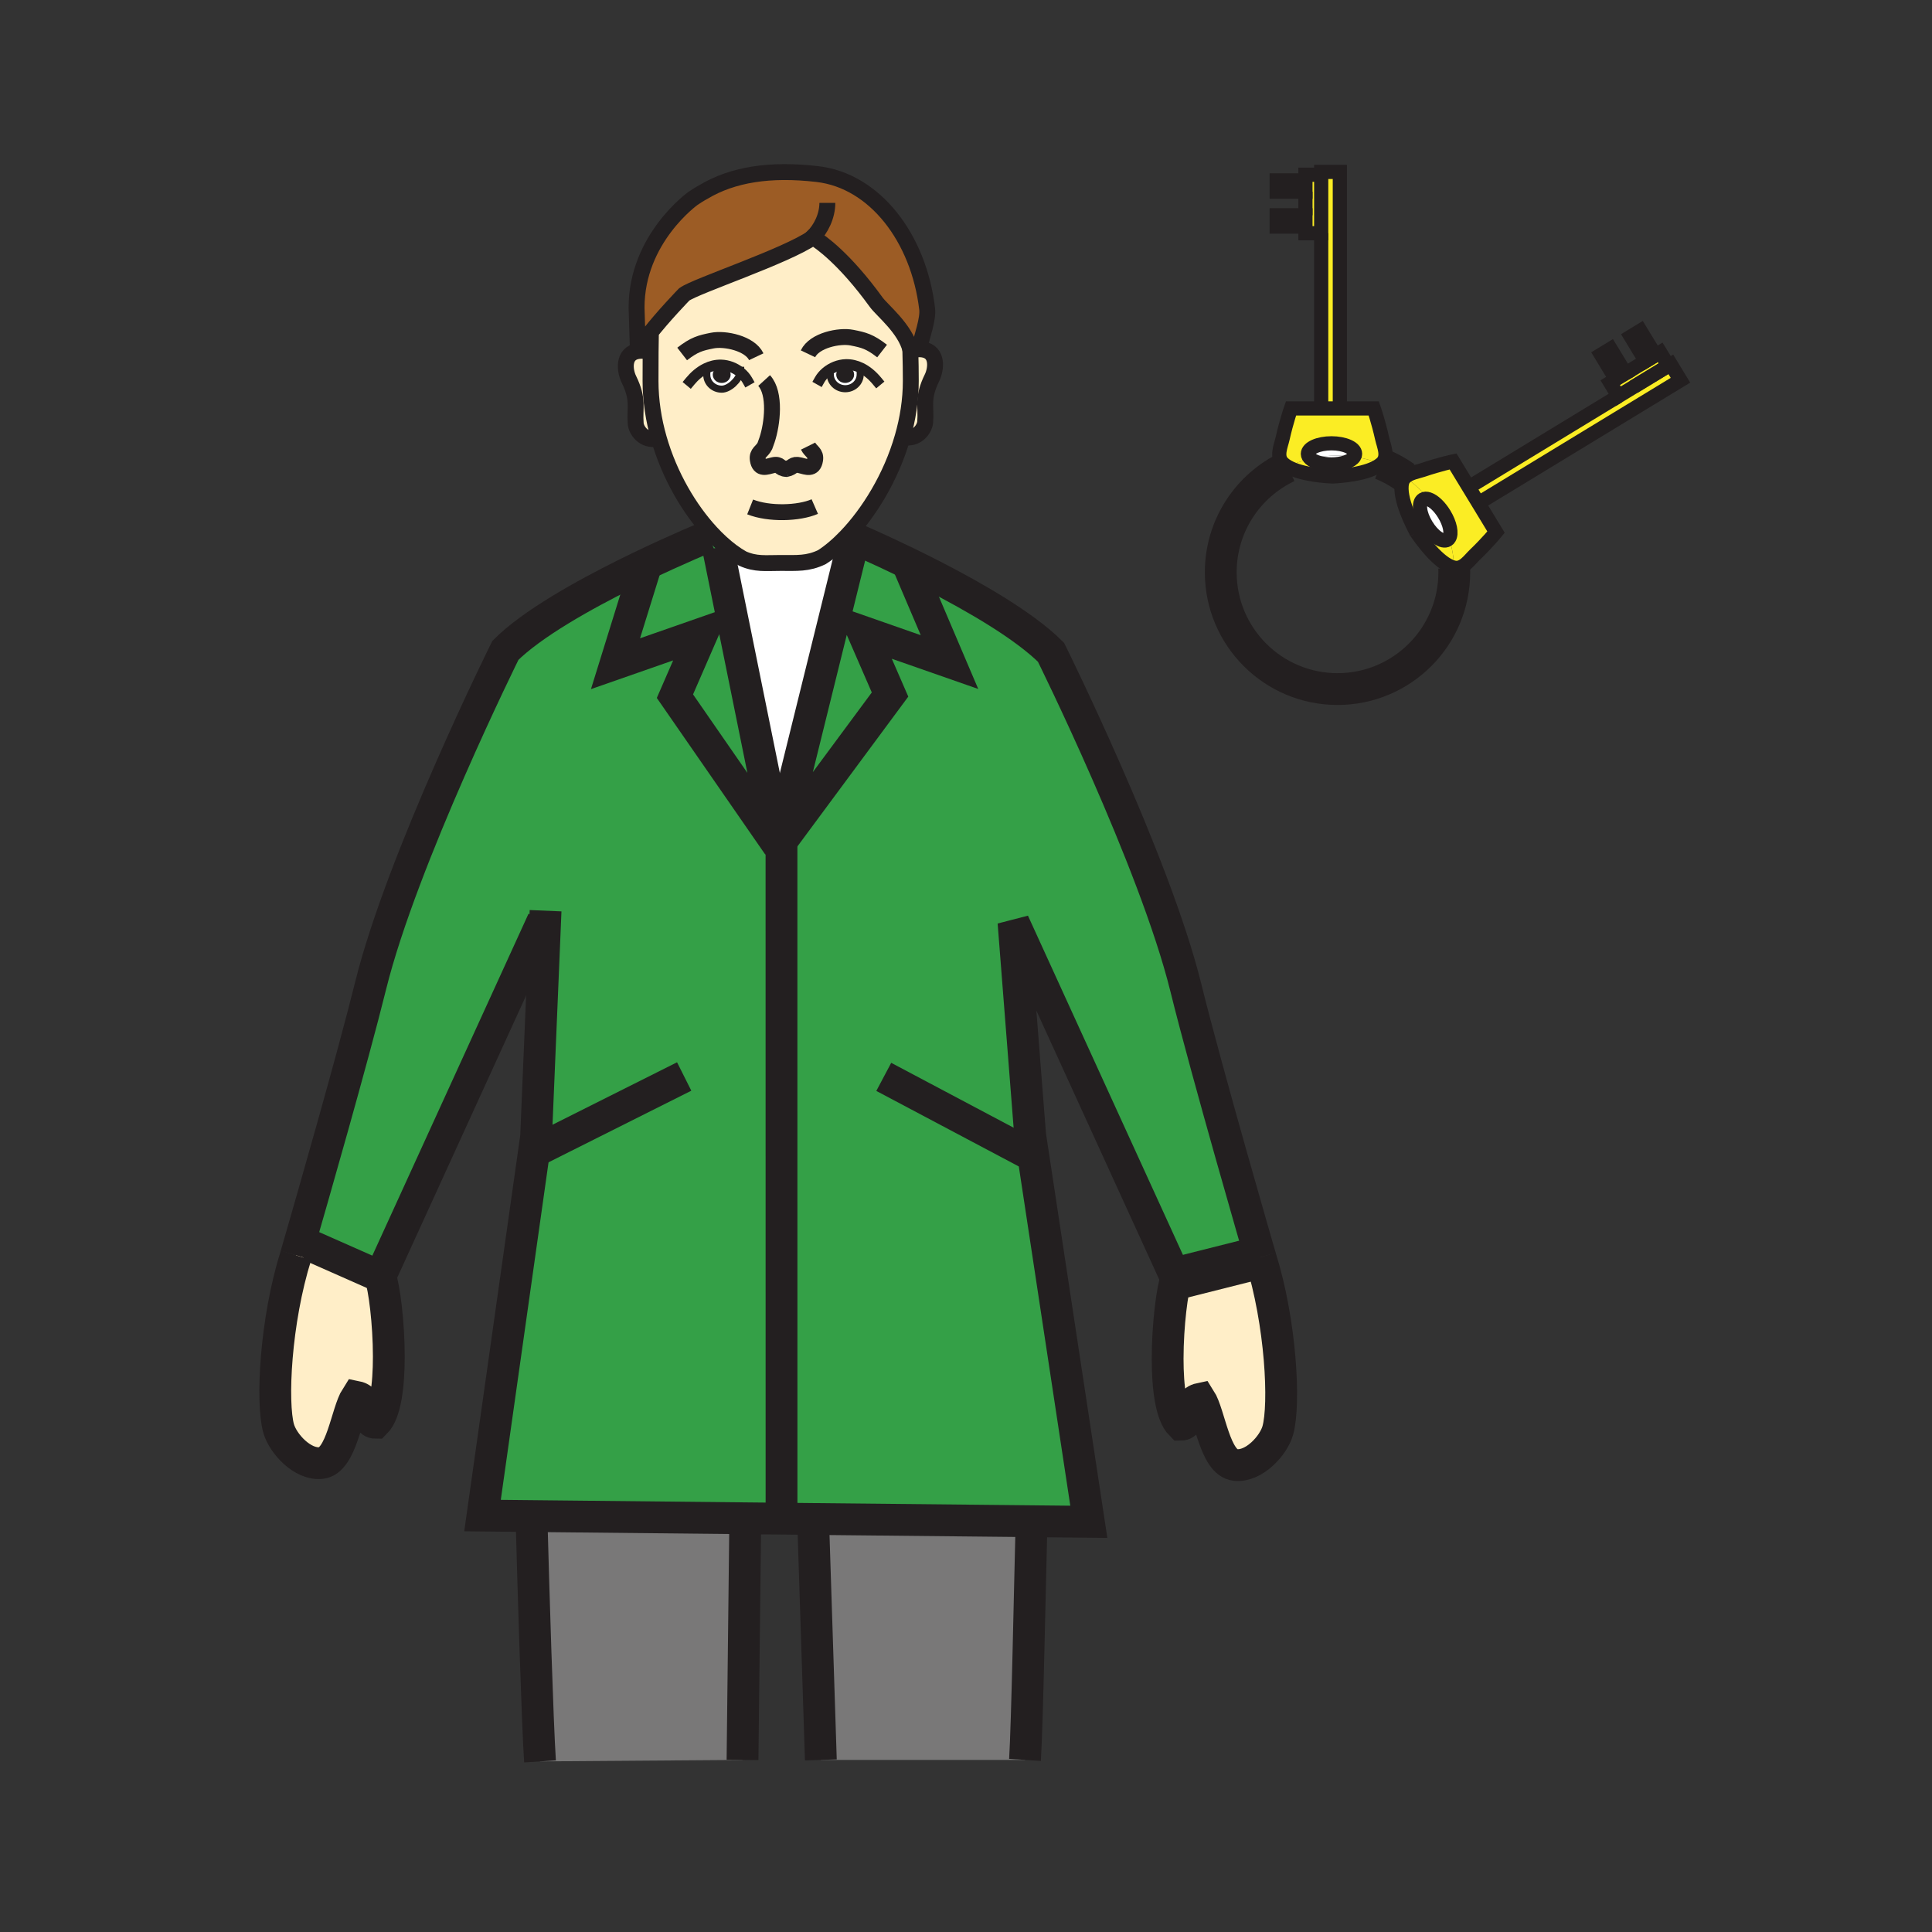 <?xml version="1.0" encoding="iso-8859-1"?>
<!-- Generator: Adobe Illustrator 12.0.1, SVG Export Plug-In . SVG Version: 6.00 Build 51448)  -->
<!DOCTYPE svg PUBLIC "-//W3C//DTD SVG 1.1//EN" "http://www.w3.org/Graphics/SVG/1.1/DTD/svg11.dtd">
<svg  version="1.1" id="Layer_1" xmlns="http://www.w3.org/2000/svg" xmlns:xlink="http://www.w3.org/1999/xlink" width="850.394" height="850.394"
	 viewBox="0 0 850.394 850.394" style="overflow:visible;enable-background:new 0 0 850.394 850.394;" xml:space="preserve">
<rect x="0" y="0" width="850.394" height="850.394" fill="#333333" stroke="none"/>
<g id="XMLID_8_">
	<g>
		<polygon style="fill:#FBED24;" points="735.42,160.35 739.68,167.37 650.75,221.46 649.18,218.88 648.9,218.43 648.9,218.42 
			646.48,214.45 712.36,174.38 719.09,170.28 		"/>
		<polygon style="fill:#FBED24;" points="730.74,155.07 734.35,160.99 719.09,170.28 712.36,174.38 708.76,168.45 711.25,166.93 
			715.5,164.35 724.36,158.95 724.37,158.96 728.62,156.37 728.62,156.36 		"/>
		<path style="fill:#FBED24;" d="M650.75,221.46l7.75,12.76c0,0-3.75,4.62-9.36,10c-2.43,2.34-5.14,6.48-9.069,5.65
			c-0.17-4.52-0.931-8.89-2.2-13.04c1.24-1.97,0.41-6.3-2.17-10.52c-2.07-3.42-4.72-5.85-6.88-6.56c-2.96-3.69-6.42-6.96-10.28-9.72
			c1.979-1.9,5.42-2.39,7.85-3.21c7.341-2.49,13.19-3.72,13.19-3.72l6.9,11.35h-0.011l2.431,3.97v0.01l0.279,0.45L650.75,221.46z"/>
		<polygon style="fill:#FFFFFF;" points="648.9,218.42 646.47,214.45 646.48,214.45 		"/>
		<path style="fill:#FBED24;" d="M640.07,249.87c-0.051,0-0.11-0.02-0.17-0.03c-6.841-1.66-14.91-13.3-16.42-15.56
			c0-0.01-0.011-0.02-0.021-0.03c-1.17-2.13-8-14.88-6.31-21.82c0.239-1,0.739-1.78,1.39-2.4c3.86,2.76,7.32,6.03,10.28,9.72
			c-0.95-0.32-1.801-0.31-2.471,0.1c-2.21,1.33-1.569,6.39,1.42,11.29c2.98,4.9,7.181,7.79,9.36,6.45
			c0.311-0.18,0.561-0.44,0.74-0.76C639.14,240.98,639.9,245.35,640.07,249.87z"/>
		<path style="fill:#FFFFFF;" d="M635.7,226.31c2.58,4.22,3.41,8.55,2.17,10.52c-1.92-6.29-5.021-12.07-9.05-17.08
			C630.98,220.46,633.63,222.89,635.7,226.31z"/>
		<path style="fill:#FFFFFF;" d="M637.87,236.83c-0.18,0.32-0.43,0.58-0.74,0.76c-2.18,1.34-6.38-1.55-9.36-6.45
			c-2.989-4.9-3.63-9.96-1.42-11.29c0.67-0.41,1.521-0.42,2.471-0.1C632.85,224.76,635.95,230.54,637.87,236.83z"/>
		<path style="fill:#FFFFFF;" d="M623.48,234.28c0.039,0.06,0.06,0.11,0.079,0.15l-0.17-0.28c0.021,0.03,0.051,0.06,0.07,0.1
			C623.47,234.26,623.48,234.27,623.48,234.28z"/>
		<path style="fill:#FBED24;" d="M608.35,192.96c0.75,3.34,2.931,7.9,0,10.82c-0.149,0.15-0.3,0.29-0.46,0.42
			c-3.739-1.5-7.699-2.58-11.819-3.17c0.26-0.4,0.39-0.82,0.39-1.25c0-2.57-4.65-4.65-10.39-4.65c-5.74,0-10.391,2.08-10.391,4.65
			c0,0.76,0.41,1.48,1.141,2.12c-3.5,0.83-6.86,2.01-10.04,3.53c-0.851-0.49-1.601-1.04-2.21-1.65c-2.92-2.92-0.75-7.48,0-10.82
			c1.699-7.57,3.68-13.19,3.68-13.19h13.29h4.65h0.529h3.03h14.92C604.67,179.77,606.67,185.39,608.35,192.96z"/>
		<path style="fill:#FBED24;" d="M596.07,201.03c4.12,0.59,8.08,1.67,11.819,3.17c-5.33,4.61-18.739,5.41-21.37,5.52
			c-2.06-0.07-13.55-0.69-19.739-4.29c3.18-1.52,6.54-2.7,10.04-3.53c1.72,1.5,5.22,2.53,9.25,2.53
			C590.84,204.43,594.86,202.99,596.07,201.03z"/>
		<path style="fill:#FFFFFF;" d="M596.46,199.78c0,0.43-0.13,0.85-0.39,1.25c-2.4-0.34-4.851-0.52-7.34-0.52
			c-4.101,0-8.091,0.48-11.91,1.39c-0.73-0.64-1.141-1.36-1.141-2.12c0-2.57,4.65-4.65,10.391-4.65
			C591.81,195.13,596.46,197.21,596.46,199.78z"/>
		<path style="fill:#FFFFFF;" d="M596.07,201.03c-1.21,1.96-5.23,3.4-10,3.4c-4.03,0-7.53-1.03-9.25-2.53
			c3.819-0.91,7.81-1.39,11.91-1.39C591.22,200.51,593.67,200.69,596.07,201.03z"/>
		<polygon style="fill:#FBED24;" points="589.75,75.67 589.75,179.77 586.72,179.77 586.19,179.77 581.54,179.77 581.54,102.65 
			581.54,76.91 581.54,75.67 		"/>
		<path style="fill:#FFFFFF;" d="M586.84,209.74h-0.77c0,0,0.16,0,0.449-0.02C586.73,209.74,586.84,209.74,586.84,209.74z"/>
		<polygon style="fill:#FBED24;" points="581.54,76.91 581.54,102.65 574.61,102.65 574.61,99.73 574.61,94.76 574.61,84.38 
			574.61,79.4 574.61,76.91 		"/>
		<path style="fill:#FFEEC8;" d="M554.8,553.4c9.12,29.05,10.84,64.859,7.65,76.199c-1.87,6.71-10.54,16.181-18.73,15.221
			c-9.06-0.99-11.14-22.33-15.51-29.13c-6.85,1.43-3.34,11.409-8.4,11.409c-4.39-4.369-5.859-16.43-5.859-29.05
			c0-14.89,2.05-30.569,3.78-35.31L554.8,553.4z"/>
		<path style="fill:#34A047;" d="M554.8,553.4l-37.069,9.34L446.1,405.95l7.33,93.66l25.83,170.229l-25.24-0.26l-95.99-0.98
			L344,668.45V668l-0.02-297.73l47.78-64.56l-12.02-27.64l38.19,13.35l-18.62-43.7c3.56,1.73,7.37,3.63,11.31,5.65
			c18.76,9.63,40.41,22.16,52,33.75c0,0,45.54,91.81,59.31,147.46C531.41,472.96,554.8,553.4,554.8,553.4z"/>
		<path style="fill:#797878;" d="M454.02,669.58L454,672c-0.69,26.07-1.84,87.05-2.84,102.65h-89.85L358,672l0.03-3.4L454.02,669.58
			z"/>
		<path style="fill:#34A047;" d="M399.31,247.72l18.62,43.7l-38.19-13.35l12.02,27.64l-47.78,64.56v-3.74l32-129.45L376,237
			C376,237,385.9,241.21,399.31,247.72z"/>
		<path style="fill:#FFEEC8;" d="M400.8,154.4l0.63-0.14c0.94-0.34,1.96-0.52,3.04-0.53c0.58-0.02,1.18,0.02,1.8,0.12
			c6.73,1.08,5.82,8.64,3.97,12.41c-4.5,9.18-2.44,12.56-3.01,19.56c-0.22,2.66-3.26,7.83-9.59,6.62l-0.34-0.1
			c2.27-7.89,3.6-16.19,3.6-24.64c0-4.76-0.06-8.07-0.21-13.8C400.73,154.07,400.77,154.23,400.8,154.4z"/>
		<path style="fill:#9C5C25;" d="M357.8,104.52c-11.77,8.22-51.56,21.34-56.62,25.06c0,0-9.38,9.66-15.64,17.77
			c-2.09,2.7-3.83,5.23-4.76,7.17l-0.59-19.09c0-30.44,24.85-48.11,24.85-48.11c2.87-1.95,4.79-2.94,4.79-2.94
			c12.67-7.54,29.07-10.19,49.97-7.76c25.25,2.94,44.61,28.09,48.3,59.38c0.53,4.43-2.31,12.23-3.63,17.73
			c-1.08,0.01-2.1,0.19-3.04,0.53l-0.63,0.14c-0.03-0.17-0.07-0.33-0.11-0.5c-2.29-9.34-12.44-17.3-15.03-20.89
			c-14.04-19.39-24.66-26.63-27.2-28.2c-0.39-0.23-0.59-0.34-0.59-0.34C357.85,104.49,357.82,104.5,357.8,104.52z"/>
		<path style="fill:#FFEEC8;" d="M378.92,161.91c-2.02-0.98-4.22-1.53-6.59-1.48c-3.15,0.08-6.38,1.38-8.81,3.47l1.88,0.01
			c0.01,0.21,0.07,0.42,0.07,0.92c0,3.46,2.95,6.27,6.58,6.27c3.63,0,6.58-2.81,6.58-6.27c0-0.95,0.06-1.39-0.17-1.94L378.92,161.91
			z M325.91,163.85c-2.39-1.95-5.48-3.15-8.51-3.22c-2.4-0.05-4.64,0.52-6.68,1.53l0.5,1.08c-0.17,0.48-0.12,0.92-0.12,1.78
			c0,3.47,2.96,6.28,6.59,6.28C321.03,171.3,325.27,167.2,325.91,163.85z M346.17,206.41c-0.09,0.02-0.18,0.04-0.28,0.05l0.56-0.04
			C346.35,206.42,346.26,206.42,346.17,206.41z M400.69,153.9c0.15,5.73,0.21,9.04,0.21,13.8c0,8.45-1.33,16.75-3.6,24.64
			c-5.11,17.85-14.97,33.56-24.86,43.87c-3.63,3.79-7.27,6.85-10.67,9.02c-6.22,2.99-10.96,2.56-18.15,2.56
			c-6.65,0-10.91,0.67-16.75-1.92c-3.11-1.74-6.36-4.15-9.59-7.13c-1.47-1.35-2.93-2.82-4.39-4.4
			c-9.38-10.18-18.15-24.83-22.89-41.39c-2.31-8.06-3.66-16.58-3.66-25.25c0-2.87,0-7.9,0.04-12.76c0.02-2.72,0.06-5.38,0.11-7.59
			h-0.95c6.26-8.11,15.64-17.77,15.64-17.77c5.06-3.72,44.85-16.84,56.62-25.06c0.13,0.11,0.36,0.21,0.66,0.29
			c2.54,1.57,13.16,8.81,27.2,28.2C388.25,136.6,398.4,144.56,400.69,153.9z"/>
		<path style="fill:#FFFFFF;" d="M378.92,161.91l-0.46,0.98c0.23,0.55,0.17,0.99,0.17,1.94c0,3.46-2.95,6.27-6.58,6.27
			c-3.63,0-6.58-2.81-6.58-6.27c0-0.5-0.06-0.71-0.07-0.92l-1.88-0.01c2.43-2.09,5.66-3.39,8.81-3.47
			C374.7,160.38,376.9,160.93,378.92,161.91z M372.01,167c1.32,0,2.38-0.95,2.38-2.12s-1.06-2.12-2.38-2.12
			c-1.31,0-2.37,0.95-2.37,2.12S370.7,167,372.01,167z"/>
		<path style="fill:#FFFFFF;" d="M343.98,366.53l-1.39,5.62L316,241l1.28-2.26c3.23,2.98,6.48,5.39,9.59,7.13
			c5.84,2.59,10.1,1.92,16.75,1.92c7.19,0,11.93,0.43,18.15-2.56c3.4-2.17,7.04-5.23,10.67-9.02l3.54,0.87L343.98,366.53z"/>
		<path style="fill:#231F20;" d="M374.39,164.88c0,1.17-1.06,2.12-2.38,2.12c-1.31,0-2.37-0.95-2.37-2.12s1.06-2.12,2.37-2.12
			C373.33,162.76,374.39,163.71,374.39,164.88z"/>
		<path style="fill:#34A047;" d="M239.96,405.14L239,405.1l-71.62,156.78L136,548l-4.3-0.39c5.22-18.03,23.38-81.21,31.47-113.891
			c13.77-55.64,59.29-147.46,59.29-147.46c11.6-11.58,33.98-24.15,53.47-33.82c1.83-0.91,3.63-1.79,5.39-2.64l2.5,0.78l-12.9,41.56
			l38.18-13.34l-12.02,27.63l45.51,65.72l1.39-1.88L344,668v0.45l-15.96-0.16l-94.01-0.97l-21.65-0.221l22.65-160.109l0.94-6.66
			L239.96,405.14z"/>
		<path style="fill:#34A047;" d="M283.82,250.58l-2.5-0.78C298.38,241.56,312,236,312,236l0.89-1.66c1.46,1.58,2.92,3.05,4.39,4.4
			L316,241l26.59,131.15l-45.51-65.72l12.02-27.63l-38.18,13.34L283.82,250.58z"/>
		<path style="fill:#797878;" d="M328.04,668.29L328,672l-1.17,102.65l-89.14,0.649c-1.15-17.819-2.9-75.79-3.69-105.3l0.03-2.68
			L328.04,668.29z"/>
		<path style="fill:#FFFFFF;" d="M317.4,160.63c3.03,0.07,6.12,1.27,8.51,3.22c-0.64,3.35-4.88,7.45-8.22,7.45
			c-3.63,0-6.59-2.81-6.59-6.28c0-0.86-0.05-1.3,0.12-1.78l-0.5-1.08C312.76,161.15,315,160.58,317.4,160.63z M317.67,167.01
			c1.3,0,2.37-0.95,2.37-2.11c0-1.18-1.07-2.12-2.37-2.12c-1.32,0-2.38,0.94-2.38,2.12C315.29,166.06,316.35,167.01,317.67,167.01z"
			/>
		<path style="fill:#231F20;" d="M320.04,164.9c0,1.16-1.07,2.11-2.37,2.11c-1.32,0-2.38-0.95-2.38-2.11c0-1.18,1.06-2.12,2.38-2.12
			C318.97,162.78,320.04,163.72,320.04,164.9z"/>
		<path style="fill:#FFEEC8;" d="M290,192.95l-0.59,0.16c-6.34,1.21-9.38-3.96-9.59-6.62c-0.58-7.01,1.48-10.38-3.02-19.56
			c-1.85-3.78-2.76-11.33,3.98-12.41c1.76-0.28,3.39-0.11,4.84,0.41l0.76,0.01c-0.04,4.86-0.04,9.89-0.04,12.76
			C286.34,176.37,287.69,184.89,290,192.95z"/>
		<path style="fill:#FFEEC8;" d="M167.38,561.88c1.72,4.74,3.76,20.38,3.76,35.25c0,12.65-1.47,24.74-5.86,29.12
			c-5.03,0-1.54-10.01-8.41-11.4c-4.37,6.79-6.44,28.12-15.5,29.12c-8.17,0.971-16.85-8.54-18.73-15.21
			c-3.19-11.37-1.48-47.16,7.64-76.229c0,0,0.52-1.771,1.42-4.92L136,548L167.38,561.88z"/>
	</g>
	<g>
		<path style="fill:none;stroke:#231F20;stroke-width:14;" d="M607.89,204.2c3.801,1.53,7.37,3.49,10.65,5.83"/>
		<path style="fill:none;stroke:#231F20;stroke-width:14;" d="M640.07,249.87c0.04,0.68,0.05,1.36,0.05,2.04
			c0,28.38-23.01,51.39-51.39,51.39c-28.381,0-51.4-23.01-51.4-51.39c0-20.53,12.04-38.25,29.45-46.48"/>
		<path style="fill:none;stroke:#231F20;stroke-width:14;" d="M130.28,552.53c0,0,0.52-1.771,1.42-4.92
			c5.22-18.03,23.38-81.21,31.47-113.891c13.77-55.64,59.29-147.46,59.29-147.46c11.6-11.58,33.98-24.15,53.47-33.82
			c1.83-0.91,3.63-1.79,5.39-2.64C298.38,241.56,312,236,312,236"/>
		<path style="fill:none;stroke:#231F20;stroke-width:14;" d="M239,405.1l-71.62,156.78c1.72,4.74,3.76,20.38,3.76,35.25
			c0,12.65-1.47,24.74-5.86,29.12c-5.03,0-1.54-10.01-8.41-11.4c-4.37,6.79-6.44,28.12-15.5,29.12
			c-8.17,0.971-16.85-8.54-18.73-15.21c-3.19-11.37-1.48-47.16,7.64-76.229"/>
		<path style="fill:none;stroke:#231F20;stroke-width:14;" d="M237.69,775.3c-1.15-17.819-2.9-75.79-3.69-105.3"/>
		<path style="fill:none;stroke:#231F20;stroke-width:14;" d="M554.8,553.4c0,0-23.39-80.44-32.87-118.82
			c-13.77-55.65-59.31-147.46-59.31-147.46c-11.59-11.59-33.24-24.12-52-33.75c-3.94-2.02-7.75-3.92-11.31-5.65
			C385.9,241.21,376,237,376,237"/>
		<path style="fill:none;stroke:#231F20;stroke-width:14;" d="M451.16,774.65c1-15.601,2.149-76.58,2.84-102.65"/>
		<line style="fill:none;stroke:#231F20;stroke-width:14;" x1="328" y1="672" x2="326.83" y2="774.65"/>
		<line style="fill:none;stroke:#231F20;stroke-width:14;" x1="361.31" y1="774.65" x2="358" y2="672"/>
		<path style="fill:none;stroke:#231F20;stroke-width:14;" d="M240.14,400.86l-0.18,4.28l-3.99,95.19l-0.94,6.66L212.38,667.1
			l21.65,0.221l94.01,0.97l15.96,0.16l14.03,0.149l95.99,0.98l25.24,0.26L453.43,499.61l-7.33-93.66l71.631,156.79
			c-1.73,4.74-3.78,20.42-3.78,35.31c0,12.62,1.47,24.681,5.859,29.05c5.061,0,1.551-9.979,8.4-11.409
			c4.37,6.8,6.45,28.14,15.51,29.13c8.19,0.96,16.86-8.511,18.73-15.221c3.189-11.34,1.47-47.149-7.65-76.199"/>
		<path style="fill:none;stroke:#231F20;stroke-width:4.685;stroke-linecap:square;stroke-miterlimit:10;" d="M303.76,167.85
			c1.95-2.35,4.29-4.39,6.96-5.69c2.04-1.01,4.28-1.58,6.68-1.53c3.03,0.07,6.12,1.27,8.51,3.22c1.23,0.99,2.28,2.18,3.04,3.52"/>
		<path style="fill:none;stroke:#231F20;stroke-width:3.123;stroke-linecap:square;stroke-miterlimit:10;" d="M326,163
			c0,0.28-0.03,0.56-0.09,0.85c-0.64,3.35-4.88,7.45-8.22,7.45c-3.63,0-6.59-2.81-6.59-6.28c0-0.86-0.05-1.3,0.12-1.78"/>
		<path style="fill:none;stroke:#231F20;stroke-width:4.685;stroke-linecap:square;stroke-miterlimit:10;" d="M385.98,167.65
			c-1.97-2.38-4.35-4.44-7.06-5.74c-2.02-0.98-4.22-1.53-6.59-1.48c-3.15,0.08-6.38,1.38-8.81,3.47c-1.11,0.95-2.05,2.06-2.74,3.28"
			/>
		<path style="fill:none;stroke:#231F20;stroke-width:3.123;stroke-linecap:square;stroke-miterlimit:10;" d="M365.4,163.91
			c0.01,0.21,0.07,0.42,0.07,0.92c0,3.46,2.95,6.27,6.58,6.27c3.63,0,6.58-2.81,6.58-6.27c0-0.95,0.06-1.39-0.17-1.94"/>
		<path style="fill:none;stroke:#231F20;stroke-width:7;" d="M285.62,154.93c-1.45-0.52-3.08-0.69-4.84-0.41
			c-6.74,1.08-5.83,8.63-3.98,12.41c4.5,9.18,2.44,12.55,3.02,19.56c0.21,2.66,3.25,7.83,9.59,6.62"/>
		<path style="fill:none;stroke:#231F20;stroke-width:7;" d="M401.43,154.26c0.94-0.34,1.96-0.52,3.04-0.53
			c0.58-0.02,1.18,0.02,1.8,0.12c6.73,1.08,5.82,8.64,3.97,12.41c-4.5,9.18-2.44,12.56-3.01,19.56c-0.22,2.66-3.26,7.83-9.59,6.62"
			/>
		<path style="fill:none;stroke:#231F20;stroke-width:7;" d="M330.19,223.13c8.27,3.3,21.41,2.91,28.45-0.16"/>
		<path style="fill:none;stroke:#231F20;stroke-width:7;" d="M400.67,153.14c0.01,0.26,0.01,0.51,0.02,0.76
			c0.15,5.73,0.21,9.04,0.21,13.8c0,8.45-1.33,16.75-3.6,24.64c-5.11,17.85-14.97,33.56-24.86,43.87
			c-3.63,3.79-7.27,6.85-10.67,9.02c-6.22,2.99-10.96,2.56-18.15,2.56c-6.65,0-10.91,0.67-16.75-1.92
			c-3.11-1.74-6.36-4.15-9.59-7.13c-1.47-1.35-2.93-2.82-4.39-4.4c-9.38-10.18-18.15-24.83-22.89-41.39
			c-2.31-8.06-3.66-16.58-3.66-25.25c0-2.87,0-7.9,0.04-12.76c0.02-2.72,0.06-5.38,0.11-7.59"/>
		<path style="fill:none;stroke:#231F20;stroke-width:7;" d="M346.17,206.41c3.1-0.59,2.56-2.43,5.91-1.62
			c2.9,0.71,5.98,2.15,6.7-2.38c0.5-3.12-1.85-3.54-3.09-6.05"/>
		<path style="fill:none;stroke:#231F20;stroke-width:7;" d="M346.17,206.41c0.09,0.01,0.18,0.01,0.28,0.01l-0.56,0.04
			C345.99,206.45,346.08,206.43,346.17,206.41z"/>
		<path style="fill:none;stroke:#231F20;stroke-width:7;" d="M336.34,167.5c5.2,5.72,3.62,19.13,1.29,26.11l-0.98,2.73
			c-1.24,2.5-3.59,2.91-3.09,6.04c0.72,4.52,3.8,3.08,6.7,2.38c3.36-0.81,2.59,1.53,5.91,1.65"/>
		<path style="fill:none;stroke:#231F20;stroke-width:3.123;" d="M320.04,164.9c0,1.16-1.07,2.11-2.37,2.11
			c-1.32,0-2.38-0.95-2.38-2.11c0-1.18,1.06-2.12,2.38-2.12C318.97,162.78,320.04,163.72,320.04,164.9z"/>
		<path style="fill:none;stroke:#231F20;stroke-width:3.123;" d="M374.39,164.88c0,1.17-1.06,2.12-2.38,2.12
			c-1.31,0-2.37-0.95-2.37-2.12s1.06-2.12,2.37-2.12C373.33,162.76,374.39,163.71,374.39,164.88z"/>
		<path style="fill:none;stroke:#231F20;stroke-width:7;" d="M332.88,157.02c-2.8-5.91-13.78-8.21-19.35-7.11
			c-5.22,1.05-7.81,1.67-13.27,5.9"/>
		<path style="fill:none;stroke:#231F20;stroke-width:7;" d="M355.64,155.73c2.81-5.92,13.79-8.22,19.35-7.11
			c5.23,1.04,7.82,1.67,13.27,5.9"/>
		<path style="fill:none;stroke:#231F20;stroke-width:7;" d="M404,156c0.11-0.69,0.28-1.46,0.47-2.27c1.32-5.5,4.16-13.3,3.63-17.73
			c-3.69-31.29-23.05-56.44-48.3-59.38c-20.9-2.43-37.3,0.22-49.97,7.76c0,0-1.92,0.99-4.79,2.94c0,0-24.85,17.67-24.85,48.11
			l0.59,19.09c0.93-1.94,2.67-4.47,4.76-7.17c6.26-8.11,15.64-17.77,15.64-17.77c5.06-3.72,44.85-16.84,56.62-25.06
			c0.02-0.02,0.05-0.03,0.07-0.05c0,0,0.2,0.11,0.59,0.34c2.54,1.57,13.16,8.81,27.2,28.2c2.59,3.59,12.74,11.55,15.03,20.89
			c0.04,0.17,0.08,0.33,0.11,0.5c0.18,0.8,0.29,1.62,0.33,2.44"/>
		<path style="fill:none;stroke:#231F20;stroke-width:7;" d="M362.47,105.34c-0.6,0.01-2.82-0.17-4.01-0.53
			c-0.3-0.08-0.53-0.18-0.66-0.29c-0.05-0.04-0.08-0.09-0.1-0.13c3.61-3.52,6.47-9.26,6.47-15.08"/>
		<polyline style="fill:none;stroke:#231F20;stroke-width:14;" points="343.98,361.56 343.98,366.53 343.98,370.27 344,668 		"/>
		<line style="fill:none;stroke:#231F20;stroke-width:14;" x1="136" y1="548" x2="167.38" y2="561.88"/>
		<line style="fill:none;stroke:#231F20;stroke-width:18.738;" x1="554.8" y1="553.4" x2="517.73" y2="562.74"/>
		<polyline style="fill:none;stroke:#231F20;stroke-width:14;" points="235,507 235.03,506.99 301.15,473.83 		"/>
		<line style="fill:none;stroke:#231F20;stroke-width:14;" x1="451.81" y1="507.29" x2="389" y2="474"/>
		<polyline style="fill:none;stroke:#231F20;stroke-width:14;" points="316,241 342.59,372.15 297.08,306.43 309.1,278.8 
			270.92,292.14 283.82,250.58 284,250 		"/>
		<polyline style="fill:none;stroke:#231F20;stroke-width:14;" points="376,237 375.98,237.08 343.98,366.53 342.59,372.15 
			343.98,370.27 391.76,305.71 379.74,278.07 417.93,291.42 399.31,247.72 399,247 		"/>
		<line style="fill:none;stroke:#231F20;stroke-width:6.246;" x1="581.54" y1="179.77" x2="581.54" y2="102.65"/>
		<polyline style="fill:none;stroke:#231F20;stroke-width:6.246;" points="581.54,76.91 581.54,75.67 589.75,75.67 589.75,179.77 
					"/>
		<path style="fill:none;stroke:#231F20;stroke-width:6.246;" d="M586.84,209.74c0,0-0.109,0-0.32-0.02
			c-2.06-0.07-13.55-0.69-19.739-4.29c-0.851-0.49-1.601-1.04-2.21-1.65c-2.92-2.92-0.75-7.48,0-10.82
			c1.699-7.57,3.68-13.19,3.68-13.19h13.29h4.65h0.529h3.03h14.92c0,0,2,5.62,3.68,13.19c0.75,3.34,2.931,7.9,0,10.82
			c-0.149,0.15-0.3,0.29-0.46,0.42c-5.33,4.61-18.739,5.41-21.37,5.52c-0.289,0.02-0.449,0.02-0.449,0.02"/>
		<path style="fill:none;stroke:#231F20;stroke-width:6.246;" d="M576.82,201.9c-0.73-0.64-1.141-1.36-1.141-2.12
			c0-2.57,4.65-4.65,10.391-4.65c5.739,0,10.39,2.08,10.39,4.65c0,0.43-0.13,0.85-0.39,1.25c-1.21,1.96-5.23,3.4-10,3.4
			C582.04,204.43,578.54,203.4,576.82,201.9z"/>
		<line style="fill:none;stroke:#231F20;stroke-width:6.246;" x1="574.61" y1="94.76" x2="574.61" y2="84.38"/>
		<polyline style="fill:none;stroke:#231F20;stroke-width:6.246;" points="574.61,79.4 574.61,76.91 581.54,76.91 581.54,102.65 
			574.61,102.65 574.61,99.73 		"/>
		<rect x="561.95" y="94.76" style="fill:none;stroke:#231F20;stroke-width:6.246;" width="12.66" height="4.97"/>
		<rect x="561.95" y="79.4" style="fill:none;stroke:#231F20;stroke-width:6.246;" width="12.66" height="4.98"/>
		<line style="fill:none;stroke:#231F20;stroke-width:6.246;" x1="646.48" y1="214.45" x2="712.36" y2="174.38"/>
		<polyline style="fill:none;stroke:#231F20;stroke-width:6.246;" points="719.09,170.28 735.42,160.35 739.68,167.37 
			650.75,221.46 		"/>
		<path style="fill:none;stroke:#231F20;stroke-width:6.246;" d="M623.46,234.25c-0.02-0.04-0.05-0.07-0.07-0.1"/>
		<path style="fill:none;stroke:#231F20;stroke-width:6.246;" d="M623.56,234.43c-0.02-0.04-0.04-0.09-0.079-0.15
			c0-0.01-0.011-0.02-0.021-0.03c-1.17-2.13-8-14.88-6.31-21.82c0.239-1,0.739-1.78,1.39-2.4c1.979-1.9,5.42-2.39,7.85-3.21
			c7.341-2.49,13.19-3.72,13.19-3.72l6.9,11.35l2.42,3.97v0.01l0.279,0.45l1.57,2.58l7.75,12.76c0,0-3.75,4.62-9.36,10
			c-2.43,2.34-5.14,6.48-9.069,5.65c-0.051,0-0.11-0.02-0.17-0.03c-6.841-1.66-14.91-13.3-16.42-15.56"/>
		<line style="fill:none;stroke:#231F20;stroke-width:6.246;" x1="623.64" y1="234.56" x2="623.56" y2="234.43"/>
		<line style="fill:none;stroke:#231F20;stroke-width:6.246;" x1="623.23" y1="233.9" x2="623.39" y2="234.15"/>
		<path style="fill:none;stroke:#231F20;stroke-width:6.246;" d="M637.87,236.83c-0.18,0.32-0.43,0.58-0.74,0.76
			c-2.18,1.34-6.38-1.55-9.36-6.45c-2.989-4.9-3.63-9.96-1.42-11.29c0.67-0.41,1.521-0.42,2.471-0.1c2.16,0.71,4.81,3.14,6.88,6.56
			C638.28,230.53,639.11,234.86,637.87,236.83z"/>
		<polyline style="fill:none;stroke:#231F20;stroke-width:6.246;" points="715.5,164.35 724.36,158.95 728.62,156.36 
			730.74,155.07 734.35,160.99 719.09,170.28 712.36,174.38 708.76,168.45 711.25,166.93 		"/>
		<polygon style="fill:none;stroke:#231F20;stroke-width:6.246;" points="711.25,166.93 704.68,156.12 708.92,153.54 715.5,164.35 
					"/>
		<polygon style="fill:none;stroke:#231F20;stroke-width:6.246;" points="724.36,158.95 717.8,148.15 722.05,145.56 728.62,156.36 
			728.62,156.37 724.37,158.96 		"/>
	</g>
</g>
<rect style="fill:none;" width="850.394" height="850.394"/>
</svg>
